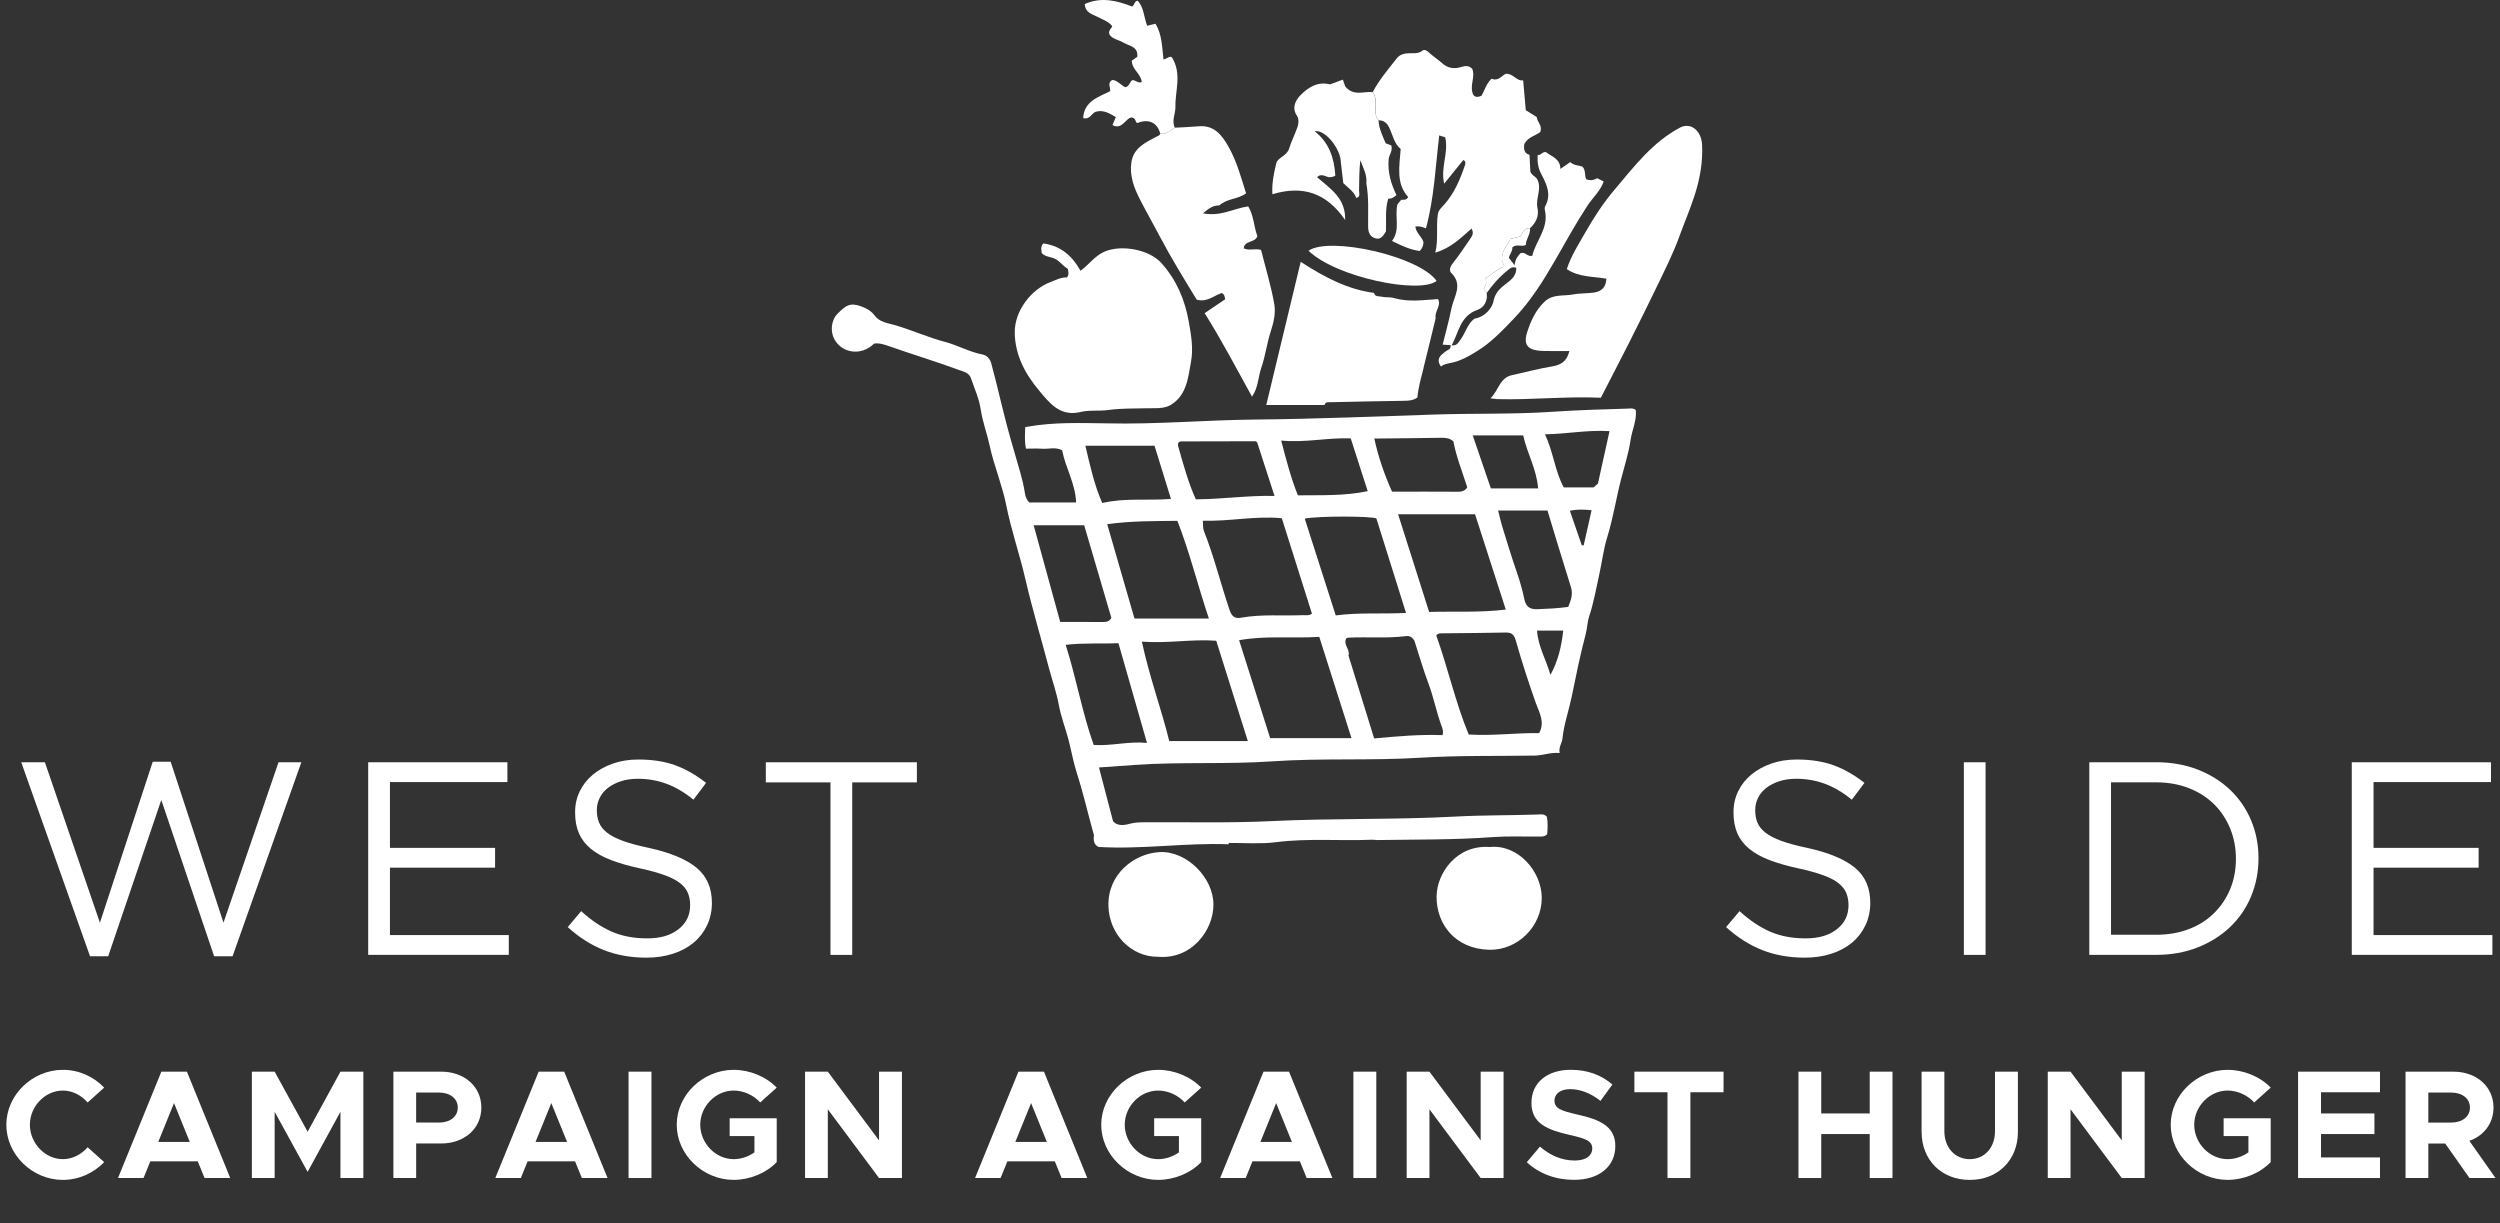 <?xml version="1.0" encoding="UTF-8"?><svg id="Layer_1" xmlns="http://www.w3.org/2000/svg" viewBox="0 0 768.62 376.03"><rect x="0" y="0" width="768.62" height="376.03" fill="#333333" stroke="none"/><path d="M356.49,261.98c-7.56.39-16,6.55-15.7,16.64.25,8.58,6.92,15.59,15.21,15.54,10.42.88,17.07-8.18,17.07-16.04,0-8.29-8.23-16.57-16.58-16.15h0Z" style="fill:#fff; stroke-width:0px;"/><path d="M458.06,260.42c-10.19-.8-16.39,8.06-16.39,15.34,0,8.36,5.69,15.97,16.15,16.24,8.78.23,16.18-7.18,16.19-15.9,0-8.22-7.32-16.58-15.95-15.69h0Z" style="fill:#fff; stroke-width:0px;"/><path d="M502.93,126.06c-.88-.69-1.76-.45-2.58-.43-7.74.21-15.47.46-23.2.98-11.9.8-23.86.44-35.79.83-18.47.6-36.95,1.38-55.43,1.55-15.16.14-30.29,1.52-45.46,1.17-8.19-.09-16.4-.43-24.61,1.04-.05,0-.09,0-.14,0v.03c-.17.03-.34.05-.51.08-.07,2.21-.27,4.31.23,6.63,1.68,0,3.27-.09,4.85.02,2.09.16,4.26-.63,6.28.49h0c.98,5.38,4.1,10.23,4.27,16.04h-14.38c-.84-.81-1.2-1.78-1.37-2.98-.3-2.07-.82-4.12-1.38-6.15-1.32-4.76-2.8-9.48-4.06-14.26-1.68-6.42-3.15-12.89-4.86-19.3-.33-1.26-1.2-2.53-2.71-2.81-4-.76-7.54-2.82-11.45-3.85-5.35-1.41-10.4-3.72-15.73-5.25-2.03-.58-4.49-.85-5.96-2.85-1.04-1.41-2.4-2.19-4.09-2.82-3.56-1.32-4.84-.28-7.34,2.23-2.07,2.08-2.21,5.51-1.01,7.78,2.26,4.29,8.18,5.41,12.27,1.39,1.7-.21,3.2.33,4.81.89,7.01,2.47,14.13,4.61,21.1,7.18,1.31.48,3.23.82,3.83,2.56,1.1,3.19,2.53,6.35,3.02,9.64.58,3.84,1.95,7.43,2.76,11.19,1.32,6.13,3.84,12.01,5.06,18.15,1.55,7.79,4.17,15.28,5.95,22.99,2.1,9.07,4.79,18.01,7.16,27.02,1.01,3.85,2.38,7.59,3.09,11.55.64,3.52,1.97,6.91,2.9,10.39.93,3.49,1.52,7.09,2.63,10.52,2.04,6.3,3.47,12.76,5.27,19.12h0c-.25,1.55,0,2.88,1.37,3.57,13.49.8,26.72-1.33,40.01-.82h0c.02-.14.03-.27.05-.41,2.46-.02,4.93.08,7.39.1,1.23-.01,2.46-.03,3.69-.05,1.14-.05,2.27-.13,3.4-.28,9.84-1.26,19.69-.35,29.53-.76.53-.02,1.07.07,1.6.1,11.86-.18,23.72-.04,35.57-.91,4.66-.34,9.36-.12,14.04-.17.91,0,1.86.14,2.69-.73.13-1.78.25-3.66-.11-5.36-.89-.96-1.87-.71-2.76-.68-8.42.29-16.83.17-25.26.63-18.89,1.02-37.83.48-56.74,1.4-13.02.63-26.1.26-39.15.36-1.51,0-2.98.08-4.5.5-1.75.49-3.79.63-4.97-.86-1.47-5.63-2.85-10.89-4.32-16.5,3.82-.27,7.45-.53,11.09-.78,14.06-.99,28.15-.13,42.24-1.1,15.11-1.04,30.3-.17,45.45-1.11,11.71-.73,23.48-.48,35.22-.66,2.5-.04,4.85-1.06,7.63-.79-.36-1.81.72-3.02.86-4.4.46-4.45,1.97-8.65,2.87-13,1.31-6.36,2.58-12.74,4.25-19.01.51-1.92.53-3.9,1.14-5.74,1.35-4.01,2.04-8.17,2.97-12.28.9-3.99,1.36-8.11,2.57-12.01,1.82-5.9,2.74-11.98,4.28-17.93,1.02-3.94,2.28-7.85,2.87-11.86.46-3.11,1.96-6.07,1.6-9.23v.02ZM468.31,133.87c1.15,5.41,4.12,10.32,4.58,16.28h-14.53c-1.8-5.26-3.66-10.68-5.57-16.28h15.52ZM401.14,159.45c4.23-.88,21.22-.78,22.04-.02,2.98,9.49,5.92,18.87,9.1,29.03-7.58.34-14.61-.18-21.61.75-3.26-10.16-6.39-19.94-9.53-29.76h0ZM403.36,188.67c-.89.7-1.84.42-2.72.46-6.34.26-12.72-.35-19.04.78-1.86.33-2.86-.25-3.58-2.39-2.73-8.08-4.75-16.4-7.91-24.34-.32-.81-.19-1.8-.3-3.09,8.22.26,16.18-1.55,24.28-.76,3.1,9.83,6.19,19.59,9.27,29.35h0ZM429.83,158.1h23.67c3.08,9.56,6.21,19.27,9.45,29.31-8.17.99-15.81.49-23.57.73-3.15-9.93-6.26-19.72-9.54-30.04h-.01ZM448.27,151.18c-6.58-.05-13.16-.02-20.28-.02-2.28-5.06-4.23-10.57-5.46-16.33h0c6.78-.07,13.56-.11,20.35-.23,1.46-.03,2.81.08,3.95,1.08.91,4.79,2.73,9.29,4.27,14.13-.5.93-1.45,1.39-2.82,1.38h-.01ZM422.92,134.53c-.13.1-.26.22-.39.3.11-.15.24-.24.39-.3ZM415.28,134.78c1.76,5.46,3.47,10.78,5.22,16.23-7.34,1.52-14.21,1.18-21.47,1.28-2.11-5.26-3.56-10.77-5.13-16.84,7.48.72,14.32-.96,21.37-.67h.01ZM363.28,135.71c7.59,0,15.17-.05,22.76-.05.16,0,.33.26.49.4,1.71,5.27,3.41,10.53,5.32,16.42-8-.22-15.81.99-24.19,1.04-2.38-5.24-3.88-10.88-5.48-16.49h0c-.08-.81.14-1.32,1.1-1.33h0ZM371.66,190.17h-22.87c-2.73-9.46-5.51-19.06-8.38-29.01,7.39-1.03,14.27-.94,21.57-1.03,3.76,9.56,6.19,19.61,9.69,30.04h-.01ZM354.95,137.03c1.71,5.52,3.35,10.84,5.06,16.36-7.15.6-13.98-.4-21.13,1.26-2.46-5.6-3.71-11.42-5.19-17.62h21.26ZM317.79,161.5h15.54c2.69,9.17,5.49,18.71,8.36,28.47-.54.97-1.36,1.28-2.46,1.27-4.14-.04-8.28-.02-13.27-.02-2.64-9.59-5.35-19.47-8.17-29.73h0ZM336.26,229.03c-3.51-9.77-5.29-20.31-8.62-30.77,5.43-.66,10.76-.27,16.22-.52,2.91,10.16,5.76,20.13,8.78,30.67-5.76-.55-10.66.96-16.38.63h0ZM359.48,227.83c-2.37-9.7-6.05-19.57-8.41-30.55,8.17.58,15.44-.85,22.86-.28,3.19,10.14,6.37,20.22,9.71,30.83h-24.17.01ZM390.51,226.94c-3.22-10.15-6.32-19.94-9.55-30.11,8.17-1.48,16.28-.5,24.65-1.03,3.28,10.3,6.52,20.51,9.9,31.14h-25ZM443.5,226.02c-6.8-.27-13.63.33-21.02,1.01-2.65-8.56-5.27-17.02-7.89-25.49h0c.62-1.86-1.74-3.31-.68-5.27.16-.06.36-.21.58-.22,5.97-.3,11.95.27,17.91-.49,1.08-.14,1.88.49,2.45,1.39,1.42,4.39,2.69,8.84,4.31,13.15,1.64,4.35,2.48,8.93,4.1,13.28.3.82.56,1.54.25,2.65h-.01ZM473.19,225.4c-7.07-.13-14.15.9-21.64.42-4.06-9.77-6.33-20.32-9.97-30.44.58-.81,1.47-.66,2.29-.67,6.36-.08,12.73-.09,19.09-.24,1.92-.04,2.59.77,3.09,2.54,1.84,6.47,3.91,12.86,6.16,19.2.99,2.77,2.89,5.81.98,9.19h0ZM476.68,207.49c-1.32-4.64-3.78-8.71-4.12-13.61h8.05c-.51,4.83-1.6,9.38-3.93,13.61ZM482.16,186.59c-3.38.47-6.49.59-9.62.71-2.46.1-3.47-1.08-3.89-3.13-.61-2.94-1.46-5.79-2.44-8.63-1.56-4.53-2.95-9.12-4.36-13.7-.46-1.48-.78-3.01-1.25-4.87h15.17c2.41,7.89,4.73,15.72,7.2,23.5.75,2.36-.09,4.24-.82,6.11h0ZM486.9,167.67c-.2,0-.4-.03-.59-.04-1.2-3.48-2.4-6.96-3.66-10.6,2.28-.49,4.29-.4,6.68-.17-.83,3.7-1.63,7.25-2.43,10.81ZM491.27,148.68c-.26.23-.75.68-1.3,1.16h-9.2c-2.67-4.86-3.13-10.62-5.76-16.32,6.66-.08,12.94-1.39,19.83-.97-1.19,5.4-2.34,10.62-3.56,16.13h0Z" style="fill:#fff; stroke-width:0px;"/><path d="M422.9,33.58c-.03,1.25.06,2.42.94,3.4h0c1.53.02,2.56.76,3.21,2.13,1.17,2.44,1.67,5.23,3.59,6.68-.42,5.54-1.46,10.61,2.3,14.79-.58,1.1-1.44.77-2.16.85-.48.58-.96,1.17-1.16,1.42-.87,3.93.97,7.76-1.65,11.23,2.81,1.41,5.54,2.7,8.54,3.09.77-.89,1.14-1.69,1.13-2.79-.52-1.62-2.28-2.78-2.5-4.73,1.06-.15,1.81-.04,3.27.56,2.53-9.35,2.93-18.95,4.08-28.6.94.45,1.69.36,1.88.75,1,4.81-1.52,9.15-.36,14.1,2.12-2.61,4.01-4.94,5.9-7.28.62.32.75.83.52,1.51-1.48,4.41-3.25,8.64-6.4,12.21-.72.82-1.73,1.57-1.95,2.91-.63,3.95.22,7.93-.81,11.86,4.71-1.35,7.82-4.47,11.14-7.39.9,1.44.08,2.44-.5,3.31-1.72,2.58-3.51,5.12-5.41,7.57-.73.95-.97,2.13-.35,2.72,3.8,3.68.8,7.34.09,10.95-.73,3.67-1.75,7.29-2.7,11.13,1.07.06,1.74.11,2.42.15.13,0,.25,0,.38.02h0c2.16-3.95,2.57-9.03,7.92-10.87,1.92-.66,3.22-2.71,2.82-5.17-.28-.45-.56-.9-.9-1.46.62-.9,1.11-1.91.42-3.11,2.16-1.03,3.58-2.91,5.91-3.53-.35-.97-.62-1.74-.65-1.82-.44-3.15,1.71-4.53,2.45-6.7.94-.24,1.96-.51,3.07-.8.82-.96,1.1-2.74,3.03-2.52h0c1.84-1.7,2.83-3.74,2.27-6.27-.66-2.99,1.6-6-.19-9-.59-.65-1.54-1.08-1.98-2.08-.09-1.68-.18-3.43-.27-5.18h0c-1.95-.58-1.68-2.12-1.62-3.31,1.15-2.22,3.39-2.52,4.9-3.7.84-1.93-.96-3.14-1.04-4.61-1.26-.79-2.39-1.5-3.38-2.12-.28-3.16-.54-6.1-.81-9.18-2.13.3-2.92-2.14-5.35-2.01-1.18.54-2.37,2.41-4.34,1.5-1.65,1.47-2.07,3.47-3.14,5.26-2.07.93-2.82-.14-2.94-2.12-.13-2.05.93-4.07.14-6.15-.97-1.06-2.16-.98-3.37-.6-2.2.69-4.14.44-5.92-1.16-1.33-1.21-2.9-2.17-4.19-3.41-.62-.6-1.35-.83-1.8-.47-1.36,1.1-2.9.76-4.38.83-1.43.07-2.7.44-3.6,1.6-2.59,3.35-5.37,6.56-7.36,10.34,1.19,1.61.93,3.47.89,5.27h-.03Z" style="fill:#fff; stroke-width:0px;"/><path d="M331.64,126.8c3.03-.87,6.17-.32,9.26-.76,3.82-.54,7.74-.4,11.62-.52,2.46-.08,4.97.28,7.29-.94h0c5.08-3.02,5.44-8.38,6.36-13.34.76-4.07.06-8.12-.66-12.22-1.21-6.9-3.8-12.96-8.45-18.15-3.81-4.25-12.53-5.77-17.68-3.41-2.85,1.3-4.53,3.86-7.18,5.79-2.53-4.55-6.08-7.7-11.42-8.4-.92.93-.65,1.98-.47,3,1.21,1.26,2.98,1.04,4.37,1.89,1.41.86,2.31,2.18,3.61,2.9.19.98.44,1.81-.28,2.67-1.73-.12-3.27.74-4.9,1.35-6.19,2.3-11.23,9.04-11.13,15.64.1,6.84,3.14,12.59,7.45,17.73,3.2,3.82,6.28,7.87,12.21,6.76h0Z" style="fill:#fff; stroke-width:0px;"/><path d="M516.54,39.22c-8.46,4.47-14.13,11.98-20.1,19.03-3.4,4.01-6.36,8.49-8.99,13.13-2.07,3.66-4.39,7.18-5.74,11.36,3.76,2.53,8.03,2.21,12.16,2.94-.08,2.54-1.43,3.89-3.65,4.24-2.17.35-4.44.19-6.6.61-2.92.56-6.17-.19-8.67,2.15-2.82,2.64-4.36,6.07-5.47,9.6-1.33,4.24.81,5.49,4.89,5.62,2.71.09,5.42.02,8.12.02-.73,3.1-2.5,4.26-5.2,4.71-4.17.69-8.27,1.8-12.41,2.7-3.86.84-4.06,4.63-6.64,7.14,1.23.14,1.67.22,2.12.24,10.57.28,21.11-.91,31.82-.43,2.96-5.77,5.81-11.21,8.57-16.69,3.18-6.33,6.35-12.66,9.41-19.05,2.15-4.5,4.4-8.99,6.08-13.66,1.56-4.34,3.41-8.56,4.82-12.98,1.62-5.09,2.5-10.13,2.24-15.39-.22-4.48-3.58-6.97-6.79-5.28h.03Z" style="fill:#fff; stroke-width:0px;"/><path d="M356.7,41.04c-.16.7-.74.77-1.3,1.06-3.34,1.75-6.88,3.44-7.55,7.74-.63,4.11.77,7.85,2.6,11.42,1.95,3.81,4.08,7.53,6.07,11.32,3.56,6.78,7.58,13.29,11.41,19.55,3.24.9,5.3-1.31,7.7-2.04.85.39.88,1.1,1.06,1.91-1.94,1.31-3.91,2.65-6.33,4.28,5.23,8.3,9.73,16.9,14.57,25.68,1.95-2.84,1.86-6,2.83-8.8,1.3-3.74,1.75-7.72,3-11.51.84-2.54,1.47-5.49,1.03-8.06-.98-5.67-2.69-11.22-4.08-16.75-1.85-.57-3.67.36-5.35-.51.34-2.57,3.49-1.51,4.21-3.75-1.08-2.84-1.06-6.24-2.81-9.13-4.4.59-8.54,3.25-13.93,2.12,1.93-1.59,3.28-2.49,5.01-2.4,2.39-2.18,5.85-1.89,8.26-3.74-1.55-4.92-2.87-9.87-5.4-14.33-2.03-3.57-4.4-6.71-9.22-6.27-2.43.22-4.87.29-7.31.43-1.39.85-2.57,2.25-4.49,1.79h.02Z" style="fill:#fff; stroke-width:0px;"/><path d="M437.66,113.09c1.28-5.07,2.49-10.16,3.73-15.24-.42-2.11,1.85-3.94.73-5.9-4.61.3-9.08.99-13.58-.32-1.22-.36-2.6-.12-3.85-.42-.79-.19-1.97.1-2.26-1.16h0c-8.08-1.07-15.12-4.74-22.53-9.55-3.6,14.95-7.05,29.28-10.59,44.02h17.93c.26-1.06,1.12-.85,1.85-.86,7.62-.16,15.24-.35,22.86-.44,1.41-.02,2.68-.18,3.83-1.01h0c.27-3.12,1.15-6.1,1.9-9.12h-.02Z" style="fill:#fff; stroke-width:0px;"/><path d="M413.56,67.62c.21-6.82-4.71-9.68-8.63-13.14,1.53-1.5,2.82.21,4.17,0,.58-.15,1.22-.19,1.45-.55-.37-5.39-1.92-10.09-6.35-13.57,3.18-.69,8.03,5.44,8.04,9.57h0c.25,2.09.5,4.17.76,6.38,1.37,1.39,3.26,2.47,3.98,4.55,1.39-.33.84-1.47.86-2.27.07-3.1.03-6.2.38-9.34.87,2.35,2.16,4.53,1.86,7.14h0c.78,4.31.52,8.66.54,12.99,0,1.76.34,3.25,2.09,3.85,1.92.66,2.62-.94,3.41-2.1.15-3.38-.36-6.68.71-10.08.98.15,1.76-.43,2.51-1.06-1.67-3.46-2.73-7-2.41-10.96.12-1.47,1.33-2.63.83-4.31-.51-.2-1.12-.43-1.74-.67-.94-2.29-2.09-4.52-2.19-7.07h0c-.88-.98-.97-2.15-.94-3.4.04-1.8.31-3.67-.89-5.27-2.76-.28-5.81,1.37-8.4-1.72-.12-.33-.4-1.11-.75-2.11-1.45.54-2.82,1.04-3.97,1.46-3.87-.98-6.67,1-8.88,3.16-1.47,1.44-3.04,3.82-1.27,6.47.63.94.58,2.3.22,3.37-.78,2.3-1.93,4.48-2.64,6.8-.68,2.2-3.52,2.78-3.9,4.36-.72,2.99-1.44,6.16-1.21,9.62,9.28-2.8,16.59-.48,22.36,7.91h0Z" style="fill:#fff; stroke-width:0px;"/><path d="M473.83,53.47c1.62,3.04,3.28,6.35,1.22,9.97-.17.3-.17.78-.09,1.13,1.33,5.51-2.79,9.41-3.86,14.05-1.55.48-2.1-1.39-3.65-.76-.71.79-1.61,1.78-1.79,3.68-.79-1.02-1.29-1.66-1.77-2.27.28-1.21,1.21-2.08,1.06-3.18,1.22-1.2,2.71-.13,4.06-.73.04-.03.08-.06.11-.08-.02-1.78,1.48-3.21,1.27-5.11-1.93-.22-2.21,1.56-3.03,2.52-1.11.29-2.13.55-3.07.8-.73,2.17-2.89,3.54-2.45,6.7.03.07.3.84.65,1.82-2.33.62-3.75,2.5-5.91,3.53.69,1.2.2,2.21-.42,3.11.35.56.62,1.01.9,1.46,1.89-2.67,4.04-5.08,6.62-7.14.72-.58,1.24-1.05,2.51-.62.09,4.64-5.58,4.68-6.9,9.7-.3,2.53-2.65,5.37-5.98,5.93-2.13,1.57-2.69,4.23-4.16,6.26-.69.95-1.25,2.2-2.81,1.91h0c-.13,0-.25-.02-.38-.02.25,1.26-.84,1.39-1.53,1.93-1.42,1.1-3.06,2.22-1.44,4.61.9-.65,1.81-.87,2.79-1.04,3.12-.54,5.8-2.1,8.48-3.76,4.26-2.64,7.6-6.2,11.05-9.78,5.19-5.39,9.1-11.63,12.78-18.01,3.26-5.65,6.37-11.36,9.95-16.83,1.62-2.47,3.99-4.5,5.01-7.46-.79-.39-1.39-.69-1.98-.99-1.12.61-2.26.83-3.42.27-.56-1.19-.03-2.56-1.08-3.8-1.08-.46-2.62-.33-3.82-1.43-1.02.72-1.96,1.37-3.01,2.11-.02-3.2-2.76-3.84-4.48-5.2-1.16-.11-1.54,1.12-2.5.88-.13,2.04.04,3.88,1.09,5.85h-.02Z" style="fill:#fff; stroke-width:0px;"/><path d="M332.98,36.3c2.26.61,2.62-1.65,4.03-1.98,2.29-.58,4.11.53,6.05,1.69-.34.8-.69,1.61-1.04,2.45,3.07,1.6,4.01-2.23,5.93-2.35,1.36.19.98,1.4,1.7,1.73,3.45-1.43,6.17-.18,7.05,3.21h0c1.92.47,3.1-.93,4.49-1.79-1.05-2.19.24-4.3.19-6.47-.1-4.99,2.06-10.08-1.08-15.15-.74-.58-1.62.48-2.58.64-.47-3.84-.45-7.65-2.46-10.98-1.04.25-1.75.41-2.58.61-1.02-2.65-.96-5.67-2.95-7.72-1.08.3-.85,1.29-1.66,1.82-4.65-1.81-9.52-3.06-14.57-.76.18,2.74,2.3,3.07,3.87,3.91,1.61.86,3.43,1.39,4.58,2.91-.29.82-1.25,1.17-.88,2.47.81,1.47,2.8,1.66,4.35,2.57,1.74,1.03,4.6,1.21,4.22,4.36-.65.46-1.19.85-1.67,1.19.01,2.7,2.86,4.06,3.06,6.58-1.31.49-1.97-.82-3-.56-.74.65-.85,1.88-2.03,2.13-1.42-.57-2.37-2.12-4.01-2.23-1.7.91-.47,2.36-.69,3.45-3.7,1.87-7.98,3.07-8.29,8.28h-.03Z" style="fill:#fff; stroke-width:0px;"/><path d="M441.68,86.36c-5.39-7.64-32.96-13.77-39.38-9.27,8.55,8.25,34.24,13.41,39.38,9.27Z" style="fill:#fff; stroke-width:0px;"/><path d="M1.95,345.81c0-9.18,8-16.89,17.37-16.89,4.95,0,9.52,2.09,12.71,5.47l-5.09,4.57c-1.9-2.19-4.62-3.67-7.61-3.67-5.47,0-10.14,4.85-10.14,10.52s4.66,10.57,10.14,10.57c3,0,5.71-1.47,7.61-3.66l5.09,4.57c-3.19,3.33-7.76,5.47-12.71,5.47-9.38,0-17.37-7.76-17.37-16.94h0Z" style="fill:#fff; stroke-width:0px;"/><path d="M60.78,357.04h-14.56l-2.09,5.14h-7.85l13.33-32.7h7.85l13.33,32.7h-7.9l-2.09-5.14h-.02ZM58.35,351.09l-4.85-11.95-4.85,11.95h9.71-.01Z" style="fill:#fff; stroke-width:0px;"/><path d="M77.44,329.48h7l10.14,18.47,10.09-18.47h7.04v32.7h-7.04v-20.37l-10.09,18.47-10.14-18.47v20.37h-7v-32.7Z" style="fill:#fff; stroke-width:0px;"/><path d="M120.95,329.48h14.71c7.09,0,12.33,4.57,12.33,11.04s-5.24,11.04-12.33,11.04h-7.71v10.61h-7v-32.7h0ZM134.89,345.14c3.47,0,5.85-1.81,5.85-4.62s-2.38-4.62-5.85-4.62h-6.95v9.23h6.95Z" style="fill:#fff; stroke-width:0px;"/><path d="M176.78,357.04h-14.56l-2.09,5.14h-7.85l13.33-32.7h7.85l13.33,32.7h-7.9l-2.09-5.14h-.02ZM174.35,351.09l-4.85-11.95-4.85,11.95h9.71,0Z" style="fill:#fff; stroke-width:0px;"/><path d="M193.25,329.48h7.04v32.7h-7.04v-32.7Z" style="fill:#fff; stroke-width:0px;"/><path d="M224.33,343.81h14.47v13.47c-3.28,3.43-8.33,5.47-13.23,5.47-9.47,0-17.51-7.76-17.51-16.94s8.04-16.89,17.51-16.89c4.9,0,9.95,2.05,13.23,5.47l-5.09,4.57c-1.95-2.24-5.14-3.67-8.14-3.67-5.57,0-10.28,4.85-10.28,10.52s4.71,10.57,10.28,10.57c2.24,0,4.52-.76,6.38-2.09v-5h-7.62v-5.47h0Z" style="fill:#fff; stroke-width:0px;"/><path d="M247.51,329.48h7l15.75,21.13v-21.13h7.04v32.7h-7.04l-15.75-21.13v21.13h-7v-32.7h0Z" style="fill:#fff; stroke-width:0px;"/><path d="M324.28,357.04h-14.56l-2.09,5.14h-7.85l13.33-32.7h7.85l13.33,32.7h-7.9l-2.09-5.14h-.02ZM321.86,351.09l-4.85-11.95-4.85,11.95h9.71,0Z" style="fill:#fff; stroke-width:0px;"/><path d="M354.84,343.81h14.47v13.47c-3.28,3.43-8.33,5.47-13.23,5.47-9.47,0-17.51-7.76-17.51-16.94s8.04-16.89,17.51-16.89c4.9,0,9.95,2.05,13.23,5.47l-5.09,4.57c-1.95-2.24-5.14-3.67-8.14-3.67-5.57,0-10.28,4.85-10.28,10.52s4.71,10.57,10.28,10.57c2.24,0,4.52-.76,6.38-2.09v-5h-7.62v-5.47h0Z" style="fill:#fff; stroke-width:0px;"/><path d="M399.63,357.04h-14.56l-2.09,5.14h-7.85l13.33-32.7h7.85l13.33,32.7h-7.9l-2.09-5.14h-.02ZM397.2,351.09l-4.85-11.95-4.85,11.95h9.71,0Z" style="fill:#fff; stroke-width:0px;"/><path d="M416.1,329.48h7.04v32.7h-7.04v-32.7Z" style="fill:#fff; stroke-width:0px;"/><path d="M432.48,329.48h7l15.75,21.13v-21.13h7.04v32.7h-7.04l-15.75-21.13v21.13h-7v-32.7Z" style="fill:#fff; stroke-width:0px;"/><path d="M469.41,357.33l4.04-4.81c3.09,2.67,6.62,4.28,10.76,4.28,3.52,0,5.33-1.62,5.33-3.67,0-2.33-1.9-3.05-6.9-4.19-6.9-1.57-11.8-3.52-11.8-9.85s4.95-10.18,12.09-10.18c5.33,0,9.47,1.67,12.8,4.52l-3.67,5.04c-2.9-2.33-6.19-3.62-9.33-3.62s-4.81,1.57-4.81,3.52c0,2.38,1.95,3.14,7,4.28,7.04,1.57,11.71,3.66,11.71,9.71s-4.71,10.38-12.71,10.38c-5.66,0-10.71-1.9-14.52-5.43v.02Z" style="fill:#fff; stroke-width:0px;"/><path d="M512.68,335.81h-10.19v-6.33h27.41v6.33h-10.19v26.37h-7.04v-26.37h.01Z" style="fill:#fff; stroke-width:0px;"/><path d="M581.84,329.48v32.7h-7v-13.52h-14.9v13.52h-7v-32.7h7v12.85h14.9v-12.85h7Z" style="fill:#fff; stroke-width:0px;"/><path d="M590.79,348.05v-18.56h7v18.28c0,5.04,3.24,8.61,7.81,8.61s7.76-3.57,7.76-8.61v-18.28h7.04v18.56c0,8.61-6.14,14.71-14.8,14.71s-14.8-6.09-14.8-14.71h-.01Z" style="fill:#fff; stroke-width:0px;"/><path d="M629.58,329.48h7l15.75,21.13v-21.13h7.04v32.7h-7.04l-15.75-21.13v21.13h-7v-32.7Z" style="fill:#fff; stroke-width:0px;"/><path d="M683.65,343.81h14.47v13.47c-3.28,3.43-8.33,5.47-13.23,5.47-9.47,0-17.51-7.76-17.51-16.94s8.04-16.89,17.51-16.89c4.9,0,9.95,2.05,13.23,5.47l-5.09,4.57c-1.95-2.24-5.14-3.67-8.14-3.67-5.57,0-10.28,4.85-10.28,10.52s4.71,10.57,10.28,10.57c2.24,0,4.52-.76,6.38-2.09v-5h-7.62v-5.47h0Z" style="fill:#fff; stroke-width:0px;"/><path d="M713.59,335.81v6.52h16.42v6.33h-16.42v7.19h18.13v6.33h-25.18v-32.7h25.18v6.33h-18.13Z" style="fill:#fff; stroke-width:0px;"/><path d="M759.24,362.18l-7.47-10.61h-5.19v10.61h-7v-32.7h14.71c7.09,0,12.33,4.57,12.33,11.04,0,4.85-2.95,8.66-7.42,10.23l8.04,11.42h-8ZM746.58,345.14h6.95c3.47,0,5.85-1.81,5.85-4.62s-2.38-4.62-5.85-4.62h-6.95v9.23h0Z" style="fill:#fff; stroke-width:0px;"/><path d="M46.97,234.19h5.5l16.24,49.49,16.92-49.32h7.02l-21.15,59.64h-5.67l-16.24-48.05-16.33,48.05h-5.58l-21.15-59.64h7.27l16.92,49.32,16.24-49.49h.01Z" style="fill:#fff; stroke-width:0px;"/><path d="M156.01,240.45h-36.12v20.22h32.32v6.09h-32.32v20.72h36.54v6.09h-43.23v-59.22h42.8v6.09h0Z" style="fill:#fff; stroke-width:0px;"/><path d="M184.18,252.91c.45,1.13,1.27,2.16,2.45,3.09s2.82,1.78,4.91,2.54,4.76,1.48,8.04,2.16c6.6,1.47,11.46,3.5,14.59,6.1,3.13,2.6,4.7,6.18,4.7,10.76,0,2.54-.5,4.86-1.5,6.95s-2.38,3.87-4.15,5.34c-1.76,1.47-3.88,2.6-6.36,3.39s-5.19,1.19-8.12,1.19c-4.74,0-9.07-.76-12.99-2.29s-7.66-3.89-11.21-7.1l4.14-4.91c3.1,2.82,6.23,4.92,9.39,6.3,3.16,1.38,6.8,2.07,10.91,2.07s7.2-.93,9.6-2.8c2.4-1.86,3.6-4.32,3.6-7.37,0-1.41-.23-2.67-.68-3.77-.45-1.1-1.24-2.1-2.38-3.01-1.13-.9-2.7-1.72-4.71-2.46-2.01-.74-4.57-1.44-7.67-2.12-3.39-.73-6.35-1.58-8.86-2.54-2.52-.96-4.59-2.12-6.23-3.47s-2.85-2.94-3.65-4.74c-.79-1.81-1.19-3.95-1.19-6.44s.48-4.55,1.44-6.52c.96-1.98,2.31-3.68,4.06-5.13,1.75-1.44,3.81-2.57,6.18-3.39,2.37-.82,4.96-1.23,7.78-1.23,4.34,0,8.13.6,11.38,1.79,3.24,1.2,6.39,2.99,9.43,5.4l-3.89,5.16c-2.76-2.26-5.54-3.89-8.33-4.91-2.79-1.02-5.71-1.52-8.76-1.52-1.92,0-3.65.25-5.2.76s-2.88,1.19-3.98,2.03c-1.1.85-1.95,1.86-2.54,3.05s-.89,2.46-.89,3.81.22,2.69.68,3.81v.02Z" style="fill:#fff; stroke-width:0px;"/><path d="M262.01,293.58h-6.68v-53.04h-19.88v-6.18h46.44v6.18h-19.88v53.04Z" style="fill:#fff; stroke-width:0px;"/><path d="M540.33,252.91c.45,1.13,1.27,2.16,2.45,3.09s2.82,1.78,4.91,2.54c2.09.76,4.77,1.48,8.04,2.16,6.6,1.47,11.46,3.5,14.59,6.1s4.69,6.18,4.69,10.76c0,2.54-.5,4.86-1.5,6.95-1,2.09-2.38,3.87-4.15,5.34-1.76,1.47-3.88,2.6-6.36,3.39s-5.19,1.19-8.12,1.19c-4.74,0-9.07-.76-12.99-2.29s-7.66-3.89-11.21-7.1l4.14-4.91c3.1,2.82,6.23,4.92,9.39,6.3,3.16,1.38,6.8,2.07,10.91,2.07s7.2-.93,9.6-2.8c2.4-1.86,3.6-4.32,3.6-7.37,0-1.41-.23-2.67-.68-3.77-.45-1.1-1.24-2.1-2.37-3.01-1.13-.9-2.7-1.72-4.71-2.46s-4.57-1.44-7.67-2.12c-3.39-.73-6.35-1.58-8.86-2.54-2.52-.96-4.59-2.12-6.23-3.47-1.64-1.35-2.86-2.94-3.65-4.74-.79-1.81-1.19-3.95-1.19-6.44s.48-4.55,1.44-6.52c.96-1.98,2.31-3.68,4.06-5.13,1.75-1.44,3.81-2.57,6.17-3.39,2.37-.82,4.96-1.23,7.78-1.23,4.34,0,8.13.6,11.38,1.79,3.24,1.2,6.39,2.99,9.43,5.4l-3.89,5.16c-2.76-2.26-5.54-3.89-8.33-4.91-2.79-1.02-5.71-1.52-8.76-1.52-1.92,0-3.65.25-5.2.76s-2.88,1.19-3.98,2.03c-1.1.85-1.95,1.86-2.54,3.05-.59,1.19-.89,2.46-.89,3.81s.22,2.69.68,3.81l.02.02Z" style="fill:#fff; stroke-width:0px;"/><path d="M610.46,234.36v59.22h-6.68v-59.22h6.68Z" style="fill:#fff; stroke-width:0px;"/><path d="M692.09,275.6c-1.52,3.64-3.68,6.78-6.47,9.43s-6.12,4.74-9.98,6.26c-3.86,1.52-8.11,2.28-12.73,2.28h-20.56v-59.22h20.56c4.62,0,8.87.75,12.73,2.24,3.86,1.5,7.19,3.57,9.98,6.22s4.95,5.78,6.47,9.39c1.52,3.61,2.28,7.5,2.28,11.67s-.76,8.08-2.28,11.72h0ZM685.7,254.83c-1.16-2.88-2.79-5.37-4.91-7.49-2.12-2.11-4.69-3.78-7.74-4.99s-6.43-1.82-10.15-1.82h-13.87v46.86h13.87c3.72,0,7.11-.59,10.15-1.78,3.05-1.18,5.63-2.83,7.74-4.95,2.11-2.11,3.75-4.58,4.91-7.4,1.15-2.82,1.73-5.89,1.73-9.22s-.58-6.34-1.73-9.22h0Z" style="fill:#fff; stroke-width:0px;"/><path d="M765.86,240.45h-36.12v20.22h32.31v6.09h-32.31v20.72h36.54v6.09h-43.23v-59.22h42.8v6.09h.01Z" style="fill:#fff; stroke-width:0px;"/></svg>